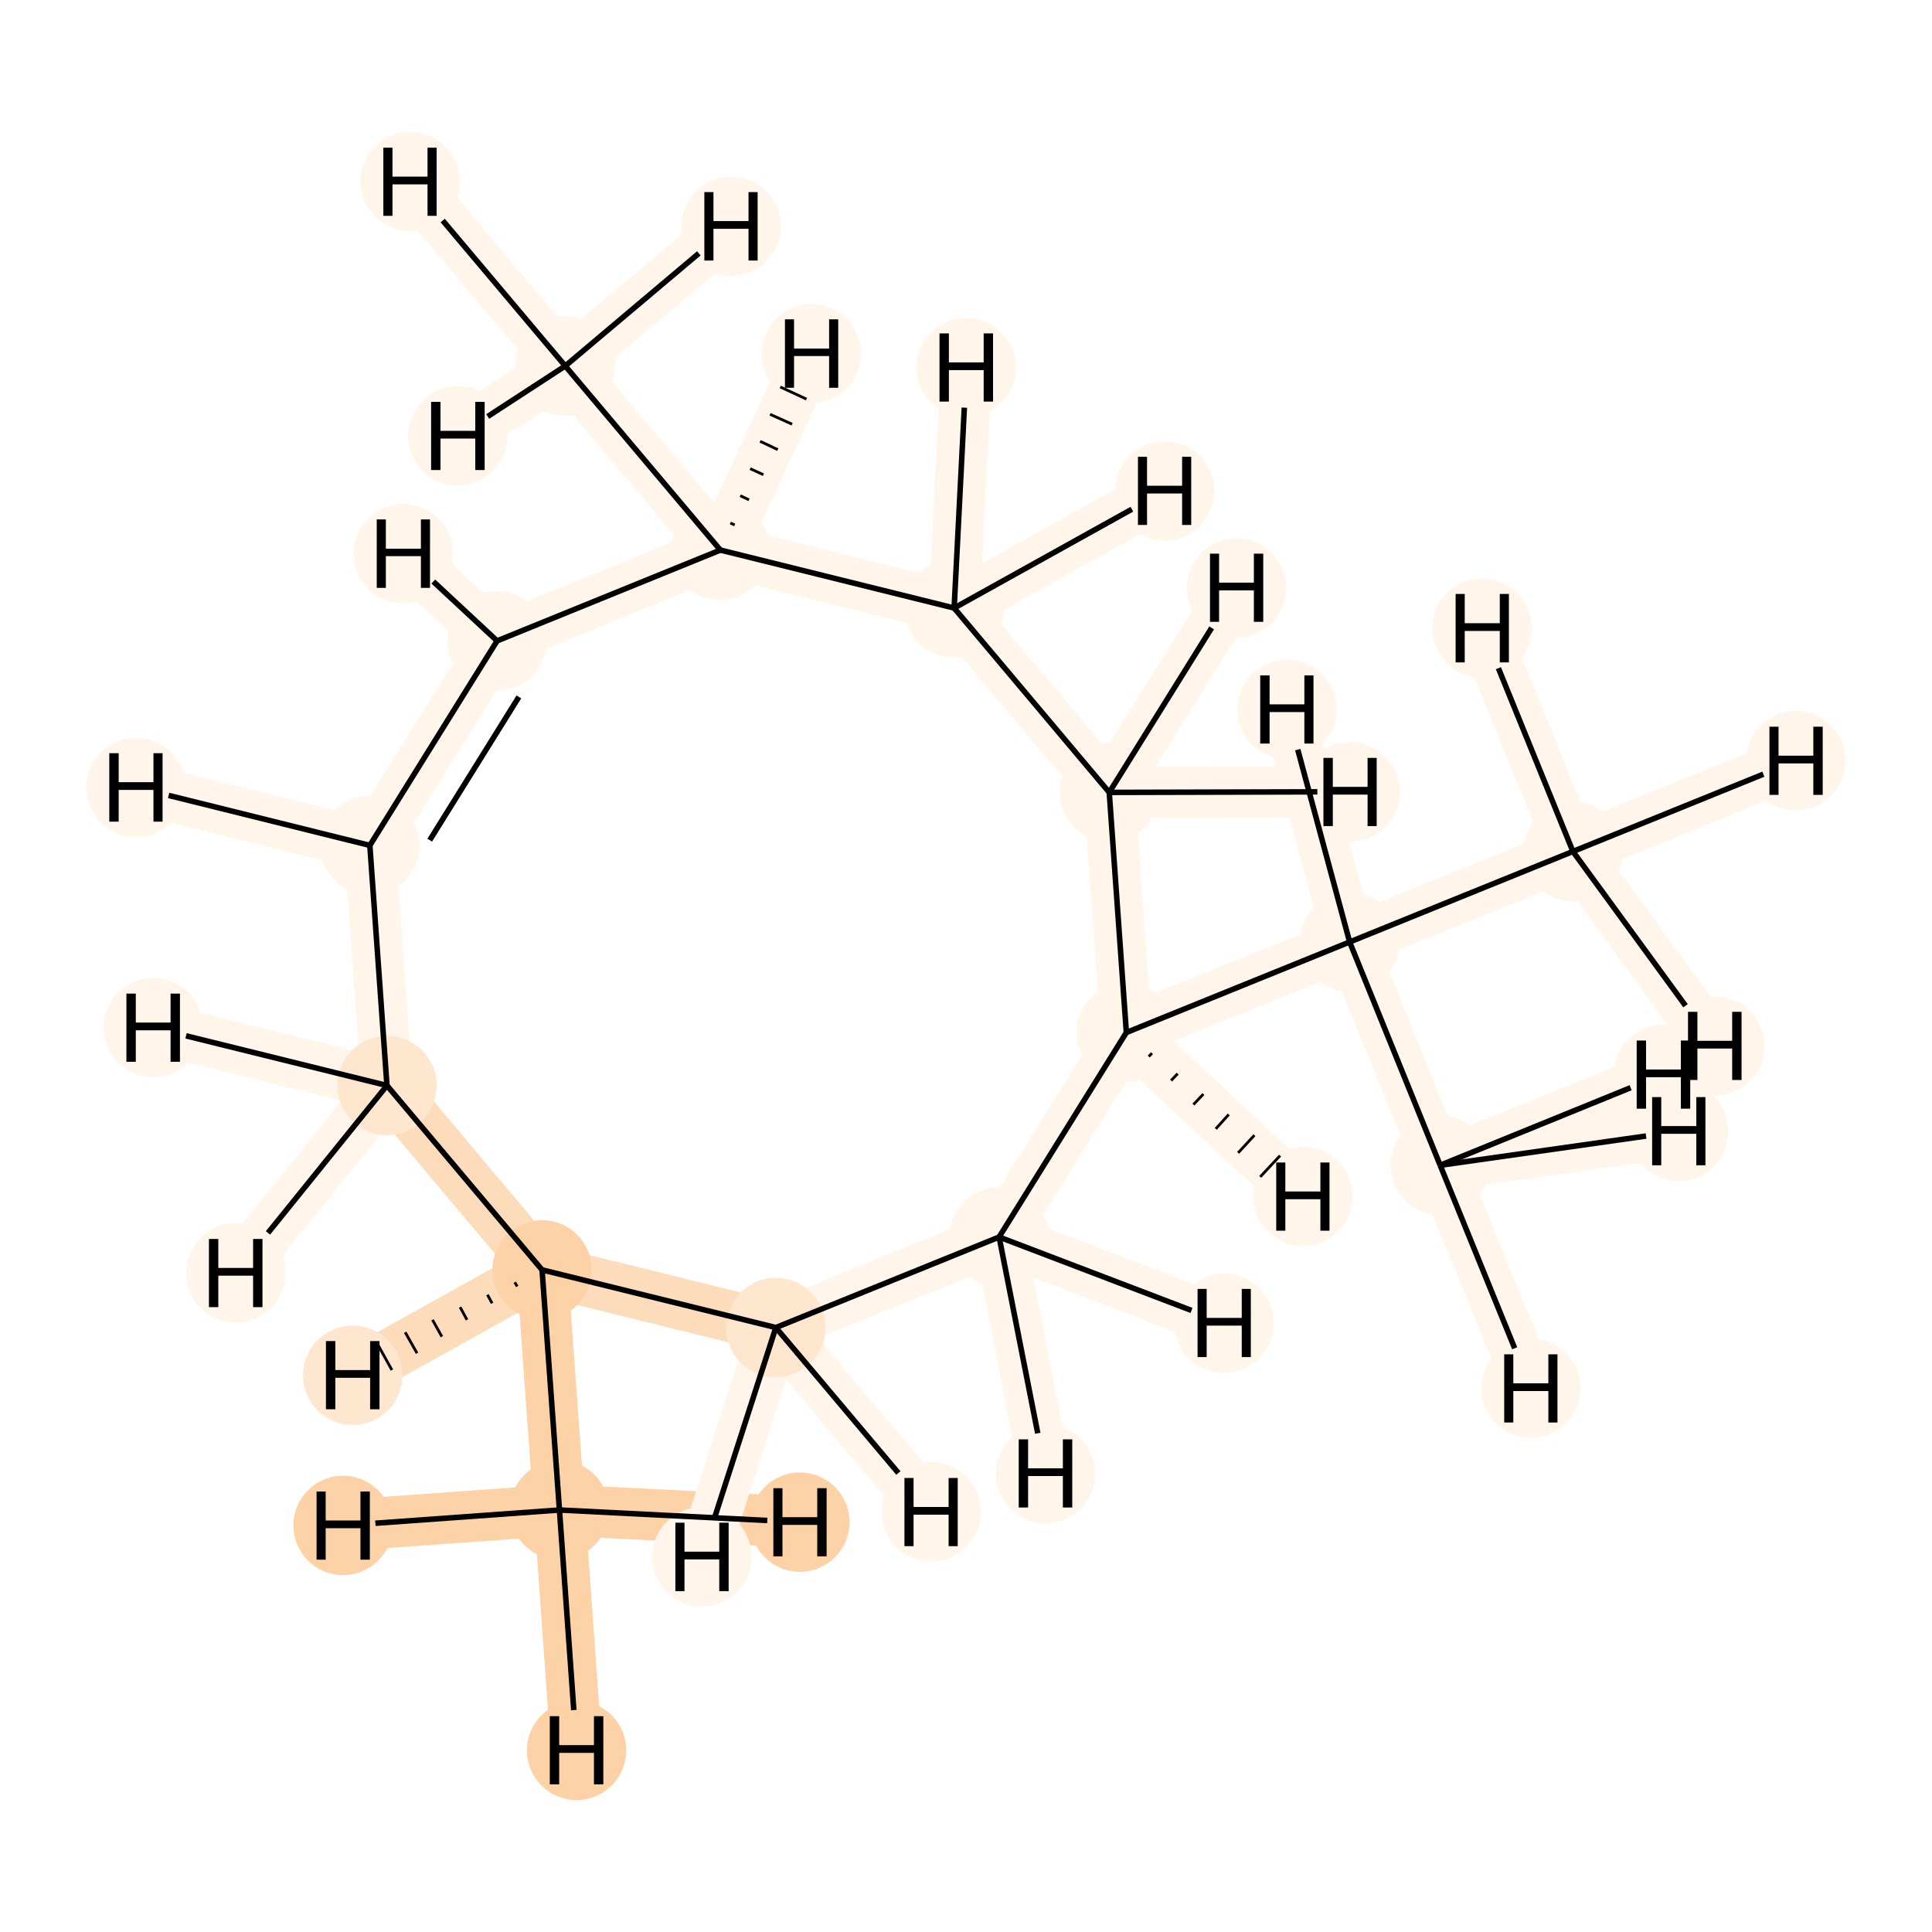 <?xml version='1.0' encoding='iso-8859-1'?>
<svg version='1.1' baseProfile='full'
              xmlns='http://www.w3.org/2000/svg'
                      xmlns:rdkit='http://www.rdkit.org/xml'
                      xmlns:xlink='http://www.w3.org/1999/xlink'
                  xml:space='preserve'
width='700px' height='700px' viewBox='0 0 700 700'>
<!-- END OF HEADER -->
<rect style='opacity:1.0;fill:#FFFFFF;stroke:none' width='700.0' height='700.0' x='0.0' y='0.0'> </rect>
<path d='M 202.7,547.1 L 196.4,460.1' style='fill:none;fill-rule:evenodd;stroke:#FDD2A7;stroke-width:18.6px;stroke-linecap:butt;stroke-linejoin:miter;stroke-opacity:1' />
<path d='M 202.7,547.1 L 208.9,634.2' style='fill:none;fill-rule:evenodd;stroke:#FDD2A7;stroke-width:18.6px;stroke-linecap:butt;stroke-linejoin:miter;stroke-opacity:1' />
<path d='M 202.7,547.1 L 124.3,552.7' style='fill:none;fill-rule:evenodd;stroke:#FDD2A7;stroke-width:18.6px;stroke-linecap:butt;stroke-linejoin:miter;stroke-opacity:1' />
<path d='M 202.7,547.1 L 289.8,551.5' style='fill:none;fill-rule:evenodd;stroke:#FDD2A7;stroke-width:18.6px;stroke-linecap:butt;stroke-linejoin:miter;stroke-opacity:1' />
<path d='M 196.4,460.1 L 140.2,393.3' style='fill:none;fill-rule:evenodd;stroke:#FDDCBB;stroke-width:18.6px;stroke-linecap:butt;stroke-linejoin:miter;stroke-opacity:1' />
<path d='M 196.4,460.1 L 281.1,481.0' style='fill:none;fill-rule:evenodd;stroke:#FDDCBB;stroke-width:18.6px;stroke-linecap:butt;stroke-linejoin:miter;stroke-opacity:1' />
<path d='M 196.4,460.1 L 127.8,498.3' style='fill:none;fill-rule:evenodd;stroke:#FDDCBB;stroke-width:18.6px;stroke-linecap:butt;stroke-linejoin:miter;stroke-opacity:1' />
<path d='M 140.2,393.3 L 134.0,306.3' style='fill:none;fill-rule:evenodd;stroke:#FFF5EB;stroke-width:18.6px;stroke-linecap:butt;stroke-linejoin:miter;stroke-opacity:1' />
<path d='M 140.2,393.3 L 85.4,461.2' style='fill:none;fill-rule:evenodd;stroke:#FFF5EB;stroke-width:18.6px;stroke-linecap:butt;stroke-linejoin:miter;stroke-opacity:1' />
<path d='M 140.2,393.3 L 55.5,372.3' style='fill:none;fill-rule:evenodd;stroke:#FFF5EB;stroke-width:18.6px;stroke-linecap:butt;stroke-linejoin:miter;stroke-opacity:1' />
<path d='M 134.0,306.3 L 180.1,232.2' style='fill:none;fill-rule:evenodd;stroke:#FFF5EB;stroke-width:18.6px;stroke-linecap:butt;stroke-linejoin:miter;stroke-opacity:1' />
<path d='M 134.0,306.3 L 49.3,285.3' style='fill:none;fill-rule:evenodd;stroke:#FFF5EB;stroke-width:18.6px;stroke-linecap:butt;stroke-linejoin:miter;stroke-opacity:1' />
<path d='M 180.1,232.2 L 261.0,199.3' style='fill:none;fill-rule:evenodd;stroke:#FFF5EB;stroke-width:18.6px;stroke-linecap:butt;stroke-linejoin:miter;stroke-opacity:1' />
<path d='M 180.1,232.2 L 146.1,200.6' style='fill:none;fill-rule:evenodd;stroke:#FFF5EB;stroke-width:18.6px;stroke-linecap:butt;stroke-linejoin:miter;stroke-opacity:1' />
<path d='M 261.0,199.3 L 204.8,132.6' style='fill:none;fill-rule:evenodd;stroke:#FFF5EB;stroke-width:18.6px;stroke-linecap:butt;stroke-linejoin:miter;stroke-opacity:1' />
<path d='M 261.0,199.3 L 345.7,220.3' style='fill:none;fill-rule:evenodd;stroke:#FFF5EB;stroke-width:18.6px;stroke-linecap:butt;stroke-linejoin:miter;stroke-opacity:1' />
<path d='M 261.0,199.3 L 294.0,128.1' style='fill:none;fill-rule:evenodd;stroke:#FFF5EB;stroke-width:18.6px;stroke-linecap:butt;stroke-linejoin:miter;stroke-opacity:1' />
<path d='M 204.8,132.6 L 148.6,65.8' style='fill:none;fill-rule:evenodd;stroke:#FFF5EB;stroke-width:18.6px;stroke-linecap:butt;stroke-linejoin:miter;stroke-opacity:1' />
<path d='M 204.8,132.6 L 264.9,82.0' style='fill:none;fill-rule:evenodd;stroke:#FFF5EB;stroke-width:18.6px;stroke-linecap:butt;stroke-linejoin:miter;stroke-opacity:1' />
<path d='M 204.8,132.6 L 165.9,157.9' style='fill:none;fill-rule:evenodd;stroke:#FFF5EB;stroke-width:18.6px;stroke-linecap:butt;stroke-linejoin:miter;stroke-opacity:1' />
<path d='M 345.7,220.3 L 401.9,287.1' style='fill:none;fill-rule:evenodd;stroke:#FFF5EB;stroke-width:18.6px;stroke-linecap:butt;stroke-linejoin:miter;stroke-opacity:1' />
<path d='M 345.7,220.3 L 350.1,133.2' style='fill:none;fill-rule:evenodd;stroke:#FFF5EB;stroke-width:18.6px;stroke-linecap:butt;stroke-linejoin:miter;stroke-opacity:1' />
<path d='M 345.7,220.3 L 422.0,177.9' style='fill:none;fill-rule:evenodd;stroke:#FFF5EB;stroke-width:18.6px;stroke-linecap:butt;stroke-linejoin:miter;stroke-opacity:1' />
<path d='M 401.9,287.1 L 408.1,374.1' style='fill:none;fill-rule:evenodd;stroke:#FFF5EB;stroke-width:18.6px;stroke-linecap:butt;stroke-linejoin:miter;stroke-opacity:1' />
<path d='M 401.9,287.1 L 448.0,213.0' style='fill:none;fill-rule:evenodd;stroke:#FFF5EB;stroke-width:18.6px;stroke-linecap:butt;stroke-linejoin:miter;stroke-opacity:1' />
<path d='M 401.9,287.1 L 489.2,286.9' style='fill:none;fill-rule:evenodd;stroke:#FFF5EB;stroke-width:18.6px;stroke-linecap:butt;stroke-linejoin:miter;stroke-opacity:1' />
<path d='M 408.1,374.1 L 362.0,448.2' style='fill:none;fill-rule:evenodd;stroke:#FFF5EB;stroke-width:18.6px;stroke-linecap:butt;stroke-linejoin:miter;stroke-opacity:1' />
<path d='M 408.1,374.1 L 489.0,341.3' style='fill:none;fill-rule:evenodd;stroke:#FFF5EB;stroke-width:18.6px;stroke-linecap:butt;stroke-linejoin:miter;stroke-opacity:1' />
<path d='M 408.1,374.1 L 472.1,433.5' style='fill:none;fill-rule:evenodd;stroke:#FFF5EB;stroke-width:18.6px;stroke-linecap:butt;stroke-linejoin:miter;stroke-opacity:1' />
<path d='M 362.0,448.2 L 281.1,481.0' style='fill:none;fill-rule:evenodd;stroke:#FFF5EB;stroke-width:18.6px;stroke-linecap:butt;stroke-linejoin:miter;stroke-opacity:1' />
<path d='M 362.0,448.2 L 443.5,479.4' style='fill:none;fill-rule:evenodd;stroke:#FFF5EB;stroke-width:18.6px;stroke-linecap:butt;stroke-linejoin:miter;stroke-opacity:1' />
<path d='M 362.0,448.2 L 378.8,533.9' style='fill:none;fill-rule:evenodd;stroke:#FFF5EB;stroke-width:18.6px;stroke-linecap:butt;stroke-linejoin:miter;stroke-opacity:1' />
<path d='M 281.1,481.0 L 337.4,547.8' style='fill:none;fill-rule:evenodd;stroke:#FFF5EB;stroke-width:18.6px;stroke-linecap:butt;stroke-linejoin:miter;stroke-opacity:1' />
<path d='M 281.1,481.0 L 254.3,564.1' style='fill:none;fill-rule:evenodd;stroke:#FFF5EB;stroke-width:18.6px;stroke-linecap:butt;stroke-linejoin:miter;stroke-opacity:1' />
<path d='M 489.0,341.3 L 569.9,308.5' style='fill:none;fill-rule:evenodd;stroke:#FFF5EB;stroke-width:18.6px;stroke-linecap:butt;stroke-linejoin:miter;stroke-opacity:1' />
<path d='M 489.0,341.3 L 521.8,422.2' style='fill:none;fill-rule:evenodd;stroke:#FFF5EB;stroke-width:18.6px;stroke-linecap:butt;stroke-linejoin:miter;stroke-opacity:1' />
<path d='M 489.0,341.3 L 466.3,257.0' style='fill:none;fill-rule:evenodd;stroke:#FFF5EB;stroke-width:18.6px;stroke-linecap:butt;stroke-linejoin:miter;stroke-opacity:1' />
<path d='M 569.9,308.5 L 650.7,275.6' style='fill:none;fill-rule:evenodd;stroke:#FFF5EB;stroke-width:18.6px;stroke-linecap:butt;stroke-linejoin:miter;stroke-opacity:1' />
<path d='M 569.9,308.5 L 621.3,379.0' style='fill:none;fill-rule:evenodd;stroke:#FFF5EB;stroke-width:18.6px;stroke-linecap:butt;stroke-linejoin:miter;stroke-opacity:1' />
<path d='M 569.9,308.5 L 537.0,227.6' style='fill:none;fill-rule:evenodd;stroke:#FFF5EB;stroke-width:18.6px;stroke-linecap:butt;stroke-linejoin:miter;stroke-opacity:1' />
<path d='M 521.8,422.2 L 554.7,503.0' style='fill:none;fill-rule:evenodd;stroke:#FFF5EB;stroke-width:18.6px;stroke-linecap:butt;stroke-linejoin:miter;stroke-opacity:1' />
<path d='M 521.8,422.2 L 608.2,409.9' style='fill:none;fill-rule:evenodd;stroke:#FFF5EB;stroke-width:18.6px;stroke-linecap:butt;stroke-linejoin:miter;stroke-opacity:1' />
<path d='M 521.8,422.2 L 602.7,389.3' style='fill:none;fill-rule:evenodd;stroke:#FFF5EB;stroke-width:18.6px;stroke-linecap:butt;stroke-linejoin:miter;stroke-opacity:1' />
<ellipse cx='202.7' cy='547.1' rx='17.5' ry='17.5'  style='fill:#FDD2A7;fill-rule:evenodd;stroke:#FDD2A7;stroke-width:1.0px;stroke-linecap:butt;stroke-linejoin:miter;stroke-opacity:1' />
<ellipse cx='196.4' cy='460.1' rx='17.5' ry='17.5'  style='fill:#FDD2A7;fill-rule:evenodd;stroke:#FDD2A7;stroke-width:1.0px;stroke-linecap:butt;stroke-linejoin:miter;stroke-opacity:1' />
<ellipse cx='140.2' cy='393.3' rx='17.5' ry='17.5'  style='fill:#FEE6CF;fill-rule:evenodd;stroke:#FEE6CF;stroke-width:1.0px;stroke-linecap:butt;stroke-linejoin:miter;stroke-opacity:1' />
<ellipse cx='134.0' cy='306.3' rx='17.5' ry='17.5'  style='fill:#FFF5EB;fill-rule:evenodd;stroke:#FFF5EB;stroke-width:1.0px;stroke-linecap:butt;stroke-linejoin:miter;stroke-opacity:1' />
<ellipse cx='180.1' cy='232.2' rx='17.5' ry='17.5'  style='fill:#FFF5EB;fill-rule:evenodd;stroke:#FFF5EB;stroke-width:1.0px;stroke-linecap:butt;stroke-linejoin:miter;stroke-opacity:1' />
<ellipse cx='261.0' cy='199.3' rx='17.5' ry='17.5'  style='fill:#FFF5EB;fill-rule:evenodd;stroke:#FFF5EB;stroke-width:1.0px;stroke-linecap:butt;stroke-linejoin:miter;stroke-opacity:1' />
<ellipse cx='204.8' cy='132.6' rx='17.5' ry='17.5'  style='fill:#FFF5EB;fill-rule:evenodd;stroke:#FFF5EB;stroke-width:1.0px;stroke-linecap:butt;stroke-linejoin:miter;stroke-opacity:1' />
<ellipse cx='345.7' cy='220.3' rx='17.5' ry='17.5'  style='fill:#FFF5EB;fill-rule:evenodd;stroke:#FFF5EB;stroke-width:1.0px;stroke-linecap:butt;stroke-linejoin:miter;stroke-opacity:1' />
<ellipse cx='401.9' cy='287.1' rx='17.5' ry='17.5'  style='fill:#FFF5EB;fill-rule:evenodd;stroke:#FFF5EB;stroke-width:1.0px;stroke-linecap:butt;stroke-linejoin:miter;stroke-opacity:1' />
<ellipse cx='408.1' cy='374.1' rx='17.5' ry='17.5'  style='fill:#FFF5EB;fill-rule:evenodd;stroke:#FFF5EB;stroke-width:1.0px;stroke-linecap:butt;stroke-linejoin:miter;stroke-opacity:1' />
<ellipse cx='362.0' cy='448.2' rx='17.5' ry='17.5'  style='fill:#FFF5EB;fill-rule:evenodd;stroke:#FFF5EB;stroke-width:1.0px;stroke-linecap:butt;stroke-linejoin:miter;stroke-opacity:1' />
<ellipse cx='281.1' cy='481.0' rx='17.5' ry='17.5'  style='fill:#FEE6CF;fill-rule:evenodd;stroke:#FEE6CF;stroke-width:1.0px;stroke-linecap:butt;stroke-linejoin:miter;stroke-opacity:1' />
<ellipse cx='489.0' cy='341.3' rx='17.5' ry='17.5'  style='fill:#FFF5EB;fill-rule:evenodd;stroke:#FFF5EB;stroke-width:1.0px;stroke-linecap:butt;stroke-linejoin:miter;stroke-opacity:1' />
<ellipse cx='569.9' cy='308.5' rx='17.5' ry='17.5'  style='fill:#FFF5EB;fill-rule:evenodd;stroke:#FFF5EB;stroke-width:1.0px;stroke-linecap:butt;stroke-linejoin:miter;stroke-opacity:1' />
<ellipse cx='521.8' cy='422.2' rx='17.5' ry='17.5'  style='fill:#FFF5EB;fill-rule:evenodd;stroke:#FFF5EB;stroke-width:1.0px;stroke-linecap:butt;stroke-linejoin:miter;stroke-opacity:1' />
<ellipse cx='208.9' cy='634.2' rx='17.5' ry='17.5'  style='fill:#FDD2A7;fill-rule:evenodd;stroke:#FDD2A7;stroke-width:1.0px;stroke-linecap:butt;stroke-linejoin:miter;stroke-opacity:1' />
<ellipse cx='124.3' cy='552.7' rx='17.5' ry='17.5'  style='fill:#FDD2A7;fill-rule:evenodd;stroke:#FDD2A7;stroke-width:1.0px;stroke-linecap:butt;stroke-linejoin:miter;stroke-opacity:1' />
<ellipse cx='289.8' cy='551.5' rx='17.5' ry='17.5'  style='fill:#FDD2A7;fill-rule:evenodd;stroke:#FDD2A7;stroke-width:1.0px;stroke-linecap:butt;stroke-linejoin:miter;stroke-opacity:1' />
<ellipse cx='127.8' cy='498.3' rx='17.5' ry='17.5'  style='fill:#FEE6CF;fill-rule:evenodd;stroke:#FEE6CF;stroke-width:1.0px;stroke-linecap:butt;stroke-linejoin:miter;stroke-opacity:1' />
<ellipse cx='85.4' cy='461.2' rx='17.5' ry='17.5'  style='fill:#FFF5EB;fill-rule:evenodd;stroke:#FFF5EB;stroke-width:1.0px;stroke-linecap:butt;stroke-linejoin:miter;stroke-opacity:1' />
<ellipse cx='55.5' cy='372.3' rx='17.5' ry='17.5'  style='fill:#FFF5EB;fill-rule:evenodd;stroke:#FFF5EB;stroke-width:1.0px;stroke-linecap:butt;stroke-linejoin:miter;stroke-opacity:1' />
<ellipse cx='49.3' cy='285.3' rx='17.5' ry='17.5'  style='fill:#FFF5EB;fill-rule:evenodd;stroke:#FFF5EB;stroke-width:1.0px;stroke-linecap:butt;stroke-linejoin:miter;stroke-opacity:1' />
<ellipse cx='146.1' cy='200.6' rx='17.5' ry='17.5'  style='fill:#FFF5EB;fill-rule:evenodd;stroke:#FFF5EB;stroke-width:1.0px;stroke-linecap:butt;stroke-linejoin:miter;stroke-opacity:1' />
<ellipse cx='294.0' cy='128.1' rx='17.5' ry='17.5'  style='fill:#FFF5EB;fill-rule:evenodd;stroke:#FFF5EB;stroke-width:1.0px;stroke-linecap:butt;stroke-linejoin:miter;stroke-opacity:1' />
<ellipse cx='148.6' cy='65.8' rx='17.5' ry='17.5'  style='fill:#FFF5EB;fill-rule:evenodd;stroke:#FFF5EB;stroke-width:1.0px;stroke-linecap:butt;stroke-linejoin:miter;stroke-opacity:1' />
<ellipse cx='264.9' cy='82.0' rx='17.5' ry='17.5'  style='fill:#FFF5EB;fill-rule:evenodd;stroke:#FFF5EB;stroke-width:1.0px;stroke-linecap:butt;stroke-linejoin:miter;stroke-opacity:1' />
<ellipse cx='165.9' cy='157.9' rx='17.5' ry='17.5'  style='fill:#FFF5EB;fill-rule:evenodd;stroke:#FFF5EB;stroke-width:1.0px;stroke-linecap:butt;stroke-linejoin:miter;stroke-opacity:1' />
<ellipse cx='350.1' cy='133.2' rx='17.5' ry='17.5'  style='fill:#FFF5EB;fill-rule:evenodd;stroke:#FFF5EB;stroke-width:1.0px;stroke-linecap:butt;stroke-linejoin:miter;stroke-opacity:1' />
<ellipse cx='422.0' cy='177.9' rx='17.5' ry='17.5'  style='fill:#FFF5EB;fill-rule:evenodd;stroke:#FFF5EB;stroke-width:1.0px;stroke-linecap:butt;stroke-linejoin:miter;stroke-opacity:1' />
<ellipse cx='448.0' cy='213.0' rx='17.5' ry='17.5'  style='fill:#FFF5EB;fill-rule:evenodd;stroke:#FFF5EB;stroke-width:1.0px;stroke-linecap:butt;stroke-linejoin:miter;stroke-opacity:1' />
<ellipse cx='489.2' cy='286.9' rx='17.5' ry='17.5'  style='fill:#FFF5EB;fill-rule:evenodd;stroke:#FFF5EB;stroke-width:1.0px;stroke-linecap:butt;stroke-linejoin:miter;stroke-opacity:1' />
<ellipse cx='472.1' cy='433.5' rx='17.5' ry='17.5'  style='fill:#FFF5EB;fill-rule:evenodd;stroke:#FFF5EB;stroke-width:1.0px;stroke-linecap:butt;stroke-linejoin:miter;stroke-opacity:1' />
<ellipse cx='443.5' cy='479.4' rx='17.5' ry='17.5'  style='fill:#FFF5EB;fill-rule:evenodd;stroke:#FFF5EB;stroke-width:1.0px;stroke-linecap:butt;stroke-linejoin:miter;stroke-opacity:1' />
<ellipse cx='378.8' cy='533.9' rx='17.5' ry='17.5'  style='fill:#FFF5EB;fill-rule:evenodd;stroke:#FFF5EB;stroke-width:1.0px;stroke-linecap:butt;stroke-linejoin:miter;stroke-opacity:1' />
<ellipse cx='337.4' cy='547.8' rx='17.5' ry='17.5'  style='fill:#FFF5EB;fill-rule:evenodd;stroke:#FFF5EB;stroke-width:1.0px;stroke-linecap:butt;stroke-linejoin:miter;stroke-opacity:1' />
<ellipse cx='254.3' cy='564.1' rx='17.5' ry='17.5'  style='fill:#FFF5EB;fill-rule:evenodd;stroke:#FFF5EB;stroke-width:1.0px;stroke-linecap:butt;stroke-linejoin:miter;stroke-opacity:1' />
<ellipse cx='466.3' cy='257.0' rx='17.5' ry='17.5'  style='fill:#FFF5EB;fill-rule:evenodd;stroke:#FFF5EB;stroke-width:1.0px;stroke-linecap:butt;stroke-linejoin:miter;stroke-opacity:1' />
<ellipse cx='650.7' cy='275.6' rx='17.5' ry='17.5'  style='fill:#FFF5EB;fill-rule:evenodd;stroke:#FFF5EB;stroke-width:1.0px;stroke-linecap:butt;stroke-linejoin:miter;stroke-opacity:1' />
<ellipse cx='621.3' cy='379.0' rx='17.5' ry='17.5'  style='fill:#FFF5EB;fill-rule:evenodd;stroke:#FFF5EB;stroke-width:1.0px;stroke-linecap:butt;stroke-linejoin:miter;stroke-opacity:1' />
<ellipse cx='537.0' cy='227.6' rx='17.5' ry='17.5'  style='fill:#FFF5EB;fill-rule:evenodd;stroke:#FFF5EB;stroke-width:1.0px;stroke-linecap:butt;stroke-linejoin:miter;stroke-opacity:1' />
<ellipse cx='554.7' cy='503.0' rx='17.5' ry='17.5'  style='fill:#FFF5EB;fill-rule:evenodd;stroke:#FFF5EB;stroke-width:1.0px;stroke-linecap:butt;stroke-linejoin:miter;stroke-opacity:1' />
<ellipse cx='608.2' cy='409.9' rx='17.5' ry='17.5'  style='fill:#FFF5EB;fill-rule:evenodd;stroke:#FFF5EB;stroke-width:1.0px;stroke-linecap:butt;stroke-linejoin:miter;stroke-opacity:1' />
<ellipse cx='602.7' cy='389.3' rx='17.5' ry='17.5'  style='fill:#FFF5EB;fill-rule:evenodd;stroke:#FFF5EB;stroke-width:1.0px;stroke-linecap:butt;stroke-linejoin:miter;stroke-opacity:1' />
<path class='bond-0 atom-0 atom-1' d='M 202.7,547.1 L 196.4,460.1' style='fill:none;fill-rule:evenodd;stroke:#000000;stroke-width:2.0px;stroke-linecap:butt;stroke-linejoin:miter;stroke-opacity:1' />
<path class='bond-15 atom-0 atom-15' d='M 202.7,547.1 L 207.9,619.6' style='fill:none;fill-rule:evenodd;stroke:#000000;stroke-width:2.0px;stroke-linecap:butt;stroke-linejoin:miter;stroke-opacity:1' />
<path class='bond-16 atom-0 atom-16' d='M 202.7,547.1 L 136.0,551.9' style='fill:none;fill-rule:evenodd;stroke:#000000;stroke-width:2.0px;stroke-linecap:butt;stroke-linejoin:miter;stroke-opacity:1' />
<path class='bond-17 atom-0 atom-17' d='M 202.7,547.1 L 278.0,550.9' style='fill:none;fill-rule:evenodd;stroke:#000000;stroke-width:2.0px;stroke-linecap:butt;stroke-linejoin:miter;stroke-opacity:1' />
<path class='bond-1 atom-1 atom-2' d='M 196.4,460.1 L 140.2,393.3' style='fill:none;fill-rule:evenodd;stroke:#000000;stroke-width:2.0px;stroke-linecap:butt;stroke-linejoin:miter;stroke-opacity:1' />
<path class='bond-14 atom-11 atom-1' d='M 281.1,481.0 L 196.4,460.1' style='fill:none;fill-rule:evenodd;stroke:#000000;stroke-width:2.0px;stroke-linecap:butt;stroke-linejoin:miter;stroke-opacity:1' />
<path class='bond-18 atom-1 atom-18' d='M 186.5,464.6 L 187.4,466.1' style='fill:none;fill-rule:evenodd;stroke:#000000;stroke-width:1.0px;stroke-linecap:butt;stroke-linejoin:miter;stroke-opacity:1' />
<path class='bond-18 atom-1 atom-18' d='M 176.6,469.1 L 178.3,472.2' style='fill:none;fill-rule:evenodd;stroke:#000000;stroke-width:1.0px;stroke-linecap:butt;stroke-linejoin:miter;stroke-opacity:1' />
<path class='bond-18 atom-1 atom-18' d='M 166.7,473.6 L 169.2,478.2' style='fill:none;fill-rule:evenodd;stroke:#000000;stroke-width:1.0px;stroke-linecap:butt;stroke-linejoin:miter;stroke-opacity:1' />
<path class='bond-18 atom-1 atom-18' d='M 156.7,478.2 L 160.1,484.3' style='fill:none;fill-rule:evenodd;stroke:#000000;stroke-width:1.0px;stroke-linecap:butt;stroke-linejoin:miter;stroke-opacity:1' />
<path class='bond-18 atom-1 atom-18' d='M 146.8,482.7 L 151.1,490.3' style='fill:none;fill-rule:evenodd;stroke:#000000;stroke-width:1.0px;stroke-linecap:butt;stroke-linejoin:miter;stroke-opacity:1' />
<path class='bond-18 atom-1 atom-18' d='M 136.9,487.2 L 142.0,496.4' style='fill:none;fill-rule:evenodd;stroke:#000000;stroke-width:1.0px;stroke-linecap:butt;stroke-linejoin:miter;stroke-opacity:1' />
<path class='bond-2 atom-2 atom-3' d='M 140.2,393.3 L 134.0,306.3' style='fill:none;fill-rule:evenodd;stroke:#000000;stroke-width:2.0px;stroke-linecap:butt;stroke-linejoin:miter;stroke-opacity:1' />
<path class='bond-19 atom-2 atom-19' d='M 140.2,393.3 L 97.1,446.7' style='fill:none;fill-rule:evenodd;stroke:#000000;stroke-width:2.0px;stroke-linecap:butt;stroke-linejoin:miter;stroke-opacity:1' />
<path class='bond-20 atom-2 atom-20' d='M 140.2,393.3 L 67.4,375.3' style='fill:none;fill-rule:evenodd;stroke:#000000;stroke-width:2.0px;stroke-linecap:butt;stroke-linejoin:miter;stroke-opacity:1' />
<path class='bond-3 atom-3 atom-4' d='M 134.0,306.3 L 180.1,232.2' style='fill:none;fill-rule:evenodd;stroke:#000000;stroke-width:2.0px;stroke-linecap:butt;stroke-linejoin:miter;stroke-opacity:1' />
<path class='bond-3 atom-3 atom-4' d='M 155.7,304.4 L 188.0,252.5' style='fill:none;fill-rule:evenodd;stroke:#000000;stroke-width:2.0px;stroke-linecap:butt;stroke-linejoin:miter;stroke-opacity:1' />
<path class='bond-21 atom-3 atom-21' d='M 134.0,306.3 L 61.1,288.2' style='fill:none;fill-rule:evenodd;stroke:#000000;stroke-width:2.0px;stroke-linecap:butt;stroke-linejoin:miter;stroke-opacity:1' />
<path class='bond-4 atom-4 atom-5' d='M 180.1,232.2 L 261.0,199.3' style='fill:none;fill-rule:evenodd;stroke:#000000;stroke-width:2.0px;stroke-linecap:butt;stroke-linejoin:miter;stroke-opacity:1' />
<path class='bond-22 atom-4 atom-22' d='M 180.1,232.2 L 157.0,210.7' style='fill:none;fill-rule:evenodd;stroke:#000000;stroke-width:2.0px;stroke-linecap:butt;stroke-linejoin:miter;stroke-opacity:1' />
<path class='bond-5 atom-5 atom-6' d='M 261.0,199.3 L 204.8,132.6' style='fill:none;fill-rule:evenodd;stroke:#000000;stroke-width:2.0px;stroke-linecap:butt;stroke-linejoin:miter;stroke-opacity:1' />
<path class='bond-6 atom-5 atom-7' d='M 261.0,199.3 L 345.7,220.3' style='fill:none;fill-rule:evenodd;stroke:#000000;stroke-width:2.0px;stroke-linecap:butt;stroke-linejoin:miter;stroke-opacity:1' />
<path class='bond-23 atom-5 atom-23' d='M 266.2,190.2 L 264.6,189.5' style='fill:none;fill-rule:evenodd;stroke:#000000;stroke-width:1.0px;stroke-linecap:butt;stroke-linejoin:miter;stroke-opacity:1' />
<path class='bond-23 atom-5 atom-23' d='M 271.4,181.1 L 268.2,179.6' style='fill:none;fill-rule:evenodd;stroke:#000000;stroke-width:1.0px;stroke-linecap:butt;stroke-linejoin:miter;stroke-opacity:1' />
<path class='bond-23 atom-5 atom-23' d='M 276.6,172.0 L 271.8,169.8' style='fill:none;fill-rule:evenodd;stroke:#000000;stroke-width:1.0px;stroke-linecap:butt;stroke-linejoin:miter;stroke-opacity:1' />
<path class='bond-23 atom-5 atom-23' d='M 281.8,162.9 L 275.4,159.9' style='fill:none;fill-rule:evenodd;stroke:#000000;stroke-width:1.0px;stroke-linecap:butt;stroke-linejoin:miter;stroke-opacity:1' />
<path class='bond-23 atom-5 atom-23' d='M 287.0,153.7 L 279.0,150.1' style='fill:none;fill-rule:evenodd;stroke:#000000;stroke-width:1.0px;stroke-linecap:butt;stroke-linejoin:miter;stroke-opacity:1' />
<path class='bond-23 atom-5 atom-23' d='M 292.2,144.6 L 282.7,140.2' style='fill:none;fill-rule:evenodd;stroke:#000000;stroke-width:1.0px;stroke-linecap:butt;stroke-linejoin:miter;stroke-opacity:1' />
<path class='bond-24 atom-6 atom-24' d='M 204.8,132.6 L 160.4,79.9' style='fill:none;fill-rule:evenodd;stroke:#000000;stroke-width:2.0px;stroke-linecap:butt;stroke-linejoin:miter;stroke-opacity:1' />
<path class='bond-25 atom-6 atom-25' d='M 204.8,132.6 L 253.2,91.8' style='fill:none;fill-rule:evenodd;stroke:#000000;stroke-width:2.0px;stroke-linecap:butt;stroke-linejoin:miter;stroke-opacity:1' />
<path class='bond-26 atom-6 atom-26' d='M 204.8,132.6 L 176.7,150.9' style='fill:none;fill-rule:evenodd;stroke:#000000;stroke-width:2.0px;stroke-linecap:butt;stroke-linejoin:miter;stroke-opacity:1' />
<path class='bond-7 atom-7 atom-8' d='M 345.7,220.3 L 401.9,287.1' style='fill:none;fill-rule:evenodd;stroke:#000000;stroke-width:2.0px;stroke-linecap:butt;stroke-linejoin:miter;stroke-opacity:1' />
<path class='bond-27 atom-7 atom-27' d='M 345.7,220.3 L 349.4,147.7' style='fill:none;fill-rule:evenodd;stroke:#000000;stroke-width:2.0px;stroke-linecap:butt;stroke-linejoin:miter;stroke-opacity:1' />
<path class='bond-28 atom-7 atom-28' d='M 345.7,220.3 L 410.1,184.5' style='fill:none;fill-rule:evenodd;stroke:#000000;stroke-width:2.0px;stroke-linecap:butt;stroke-linejoin:miter;stroke-opacity:1' />
<path class='bond-8 atom-8 atom-9' d='M 401.9,287.1 L 408.1,374.1' style='fill:none;fill-rule:evenodd;stroke:#000000;stroke-width:2.0px;stroke-linecap:butt;stroke-linejoin:miter;stroke-opacity:1' />
<path class='bond-29 atom-8 atom-29' d='M 401.9,287.1 L 439.0,227.5' style='fill:none;fill-rule:evenodd;stroke:#000000;stroke-width:2.0px;stroke-linecap:butt;stroke-linejoin:miter;stroke-opacity:1' />
<path class='bond-30 atom-8 atom-30' d='M 401.9,287.1 L 477.3,286.9' style='fill:none;fill-rule:evenodd;stroke:#000000;stroke-width:2.0px;stroke-linecap:butt;stroke-linejoin:miter;stroke-opacity:1' />
<path class='bond-9 atom-9 atom-10' d='M 408.1,374.1 L 362.0,448.2' style='fill:none;fill-rule:evenodd;stroke:#000000;stroke-width:2.0px;stroke-linecap:butt;stroke-linejoin:miter;stroke-opacity:1' />
<path class='bond-11 atom-9 atom-12' d='M 408.1,374.1 L 489.0,341.3' style='fill:none;fill-rule:evenodd;stroke:#000000;stroke-width:2.0px;stroke-linecap:butt;stroke-linejoin:miter;stroke-opacity:1' />
<path class='bond-31 atom-9 atom-31' d='M 416.2,382.8 L 417.4,381.6' style='fill:none;fill-rule:evenodd;stroke:#000000;stroke-width:1.0px;stroke-linecap:butt;stroke-linejoin:miter;stroke-opacity:1' />
<path class='bond-31 atom-9 atom-31' d='M 424.3,391.5 L 426.7,389.0' style='fill:none;fill-rule:evenodd;stroke:#000000;stroke-width:1.0px;stroke-linecap:butt;stroke-linejoin:miter;stroke-opacity:1' />
<path class='bond-31 atom-9 atom-31' d='M 432.4,400.2 L 436.0,396.4' style='fill:none;fill-rule:evenodd;stroke:#000000;stroke-width:1.0px;stroke-linecap:butt;stroke-linejoin:miter;stroke-opacity:1' />
<path class='bond-31 atom-9 atom-31' d='M 440.5,409.0 L 445.2,403.8' style='fill:none;fill-rule:evenodd;stroke:#000000;stroke-width:1.0px;stroke-linecap:butt;stroke-linejoin:miter;stroke-opacity:1' />
<path class='bond-31 atom-9 atom-31' d='M 448.6,417.7 L 454.5,411.3' style='fill:none;fill-rule:evenodd;stroke:#000000;stroke-width:1.0px;stroke-linecap:butt;stroke-linejoin:miter;stroke-opacity:1' />
<path class='bond-31 atom-9 atom-31' d='M 456.6,426.4 L 463.8,418.7' style='fill:none;fill-rule:evenodd;stroke:#000000;stroke-width:1.0px;stroke-linecap:butt;stroke-linejoin:miter;stroke-opacity:1' />
<path class='bond-10 atom-10 atom-11' d='M 362.0,448.2 L 281.1,481.0' style='fill:none;fill-rule:evenodd;stroke:#000000;stroke-width:2.0px;stroke-linecap:butt;stroke-linejoin:miter;stroke-opacity:1' />
<path class='bond-32 atom-10 atom-32' d='M 362.0,448.2 L 431.7,474.8' style='fill:none;fill-rule:evenodd;stroke:#000000;stroke-width:2.0px;stroke-linecap:butt;stroke-linejoin:miter;stroke-opacity:1' />
<path class='bond-33 atom-10 atom-33' d='M 362.0,448.2 L 376.0,519.3' style='fill:none;fill-rule:evenodd;stroke:#000000;stroke-width:2.0px;stroke-linecap:butt;stroke-linejoin:miter;stroke-opacity:1' />
<path class='bond-34 atom-11 atom-34' d='M 281.1,481.0 L 325.5,533.7' style='fill:none;fill-rule:evenodd;stroke:#000000;stroke-width:2.0px;stroke-linecap:butt;stroke-linejoin:miter;stroke-opacity:1' />
<path class='bond-35 atom-11 atom-35' d='M 281.1,481.0 L 259.0,549.6' style='fill:none;fill-rule:evenodd;stroke:#000000;stroke-width:2.0px;stroke-linecap:butt;stroke-linejoin:miter;stroke-opacity:1' />
<path class='bond-12 atom-12 atom-13' d='M 489.0,341.3 L 569.9,308.5' style='fill:none;fill-rule:evenodd;stroke:#000000;stroke-width:2.0px;stroke-linecap:butt;stroke-linejoin:miter;stroke-opacity:1' />
<path class='bond-13 atom-12 atom-14' d='M 489.0,341.3 L 521.8,422.2' style='fill:none;fill-rule:evenodd;stroke:#000000;stroke-width:2.0px;stroke-linecap:butt;stroke-linejoin:miter;stroke-opacity:1' />
<path class='bond-36 atom-12 atom-36' d='M 489.0,341.3 L 470.2,271.6' style='fill:none;fill-rule:evenodd;stroke:#000000;stroke-width:2.0px;stroke-linecap:butt;stroke-linejoin:miter;stroke-opacity:1' />
<path class='bond-37 atom-13 atom-37' d='M 569.9,308.5 L 638.9,280.5' style='fill:none;fill-rule:evenodd;stroke:#000000;stroke-width:2.0px;stroke-linecap:butt;stroke-linejoin:miter;stroke-opacity:1' />
<path class='bond-38 atom-13 atom-38' d='M 569.9,308.5 L 610.7,364.4' style='fill:none;fill-rule:evenodd;stroke:#000000;stroke-width:2.0px;stroke-linecap:butt;stroke-linejoin:miter;stroke-opacity:1' />
<path class='bond-39 atom-13 atom-39' d='M 569.9,308.5 L 542.9,242.1' style='fill:none;fill-rule:evenodd;stroke:#000000;stroke-width:2.0px;stroke-linecap:butt;stroke-linejoin:miter;stroke-opacity:1' />
<path class='bond-40 atom-14 atom-40' d='M 521.8,422.2 L 548.8,488.5' style='fill:none;fill-rule:evenodd;stroke:#000000;stroke-width:2.0px;stroke-linecap:butt;stroke-linejoin:miter;stroke-opacity:1' />
<path class='bond-41 atom-14 atom-41' d='M 521.8,422.2 L 596.4,411.6' style='fill:none;fill-rule:evenodd;stroke:#000000;stroke-width:2.0px;stroke-linecap:butt;stroke-linejoin:miter;stroke-opacity:1' />
<path class='bond-42 atom-14 atom-42' d='M 521.8,422.2 L 590.8,394.1' style='fill:none;fill-rule:evenodd;stroke:#000000;stroke-width:2.0px;stroke-linecap:butt;stroke-linejoin:miter;stroke-opacity:1' />
<path  class='atom-15' d='M 199.2 621.8
L 202.6 621.8
L 202.6 632.3
L 215.2 632.3
L 215.2 621.8
L 218.6 621.8
L 218.6 646.5
L 215.2 646.5
L 215.2 635.1
L 202.6 635.1
L 202.6 646.5
L 199.2 646.5
L 199.2 621.8
' fill='#000000'/>
<path  class='atom-16' d='M 114.7 540.4
L 118.0 540.4
L 118.0 550.9
L 130.6 550.9
L 130.6 540.4
L 134.0 540.4
L 134.0 565.1
L 130.6 565.1
L 130.6 553.7
L 118.0 553.7
L 118.0 565.1
L 114.7 565.1
L 114.7 540.4
' fill='#000000'/>
<path  class='atom-17' d='M 280.2 539.2
L 283.5 539.2
L 283.5 549.7
L 296.1 549.7
L 296.1 539.2
L 299.5 539.2
L 299.5 563.9
L 296.1 563.9
L 296.1 552.5
L 283.5 552.5
L 283.5 563.9
L 280.2 563.9
L 280.2 539.2
' fill='#000000'/>
<path  class='atom-18' d='M 118.1 485.9
L 121.5 485.9
L 121.5 496.4
L 134.1 496.4
L 134.1 485.9
L 137.5 485.9
L 137.5 510.6
L 134.1 510.6
L 134.1 499.2
L 121.5 499.2
L 121.5 510.6
L 118.1 510.6
L 118.1 485.9
' fill='#000000'/>
<path  class='atom-19' d='M 75.7 448.9
L 79.1 448.9
L 79.1 459.4
L 91.7 459.4
L 91.7 448.9
L 95.1 448.9
L 95.1 473.6
L 91.7 473.6
L 91.7 462.2
L 79.1 462.2
L 79.1 473.6
L 75.7 473.6
L 75.7 448.9
' fill='#000000'/>
<path  class='atom-20' d='M 45.8 360.0
L 49.2 360.0
L 49.2 370.5
L 61.8 370.5
L 61.8 360.0
L 65.2 360.0
L 65.2 384.7
L 61.8 384.7
L 61.8 373.3
L 49.2 373.3
L 49.2 384.7
L 45.8 384.7
L 45.8 360.0
' fill='#000000'/>
<path  class='atom-21' d='M 39.6 272.9
L 43.0 272.9
L 43.0 283.4
L 55.6 283.4
L 55.6 272.9
L 58.9 272.9
L 58.9 297.7
L 55.6 297.7
L 55.6 286.2
L 43.0 286.2
L 43.0 297.7
L 39.6 297.7
L 39.6 272.9
' fill='#000000'/>
<path  class='atom-22' d='M 136.5 188.2
L 139.8 188.2
L 139.8 198.8
L 152.5 198.8
L 152.5 188.2
L 155.8 188.2
L 155.8 213.0
L 152.5 213.0
L 152.5 201.5
L 139.8 201.5
L 139.8 213.0
L 136.5 213.0
L 136.5 188.2
' fill='#000000'/>
<path  class='atom-23' d='M 284.4 115.7
L 287.7 115.7
L 287.7 126.3
L 300.4 126.3
L 300.4 115.7
L 303.7 115.7
L 303.7 140.5
L 300.4 140.5
L 300.4 129.0
L 287.7 129.0
L 287.7 140.5
L 284.4 140.5
L 284.4 115.7
' fill='#000000'/>
<path  class='atom-24' d='M 138.9 53.5
L 142.2 53.5
L 142.2 64.0
L 154.9 64.0
L 154.9 53.5
L 158.2 53.5
L 158.2 78.2
L 154.9 78.2
L 154.9 66.8
L 142.2 66.8
L 142.2 78.2
L 138.9 78.2
L 138.9 53.5
' fill='#000000'/>
<path  class='atom-25' d='M 255.2 69.6
L 258.5 69.6
L 258.5 80.1
L 271.2 80.1
L 271.2 69.6
L 274.5 69.6
L 274.5 94.4
L 271.2 94.4
L 271.2 82.9
L 258.5 82.9
L 258.5 94.4
L 255.2 94.4
L 255.2 69.6
' fill='#000000'/>
<path  class='atom-26' d='M 156.2 145.6
L 159.6 145.6
L 159.6 156.1
L 172.2 156.1
L 172.2 145.6
L 175.6 145.6
L 175.6 170.3
L 172.2 170.3
L 172.2 158.9
L 159.6 158.9
L 159.6 170.3
L 156.2 170.3
L 156.2 145.6
' fill='#000000'/>
<path  class='atom-27' d='M 340.4 120.8
L 343.8 120.8
L 343.8 131.3
L 356.4 131.3
L 356.4 120.8
L 359.8 120.8
L 359.8 145.5
L 356.4 145.5
L 356.4 134.1
L 343.8 134.1
L 343.8 145.5
L 340.4 145.5
L 340.4 120.8
' fill='#000000'/>
<path  class='atom-28' d='M 412.3 165.5
L 415.6 165.5
L 415.6 176.0
L 428.3 176.0
L 428.3 165.5
L 431.6 165.5
L 431.6 190.2
L 428.3 190.2
L 428.3 178.8
L 415.6 178.8
L 415.6 190.2
L 412.3 190.2
L 412.3 165.5
' fill='#000000'/>
<path  class='atom-29' d='M 438.4 200.6
L 441.7 200.6
L 441.7 211.1
L 454.3 211.1
L 454.3 200.6
L 457.7 200.6
L 457.7 225.3
L 454.3 225.3
L 454.3 213.9
L 441.7 213.9
L 441.7 225.3
L 438.4 225.3
L 438.4 200.6
' fill='#000000'/>
<path  class='atom-30' d='M 479.5 274.6
L 482.9 274.6
L 482.9 285.1
L 495.5 285.1
L 495.5 274.6
L 498.8 274.6
L 498.8 299.3
L 495.5 299.3
L 495.5 287.9
L 482.9 287.9
L 482.9 299.3
L 479.5 299.3
L 479.5 274.6
' fill='#000000'/>
<path  class='atom-31' d='M 462.4 421.2
L 465.7 421.2
L 465.7 431.7
L 478.4 431.7
L 478.4 421.2
L 481.7 421.2
L 481.7 445.9
L 478.4 445.9
L 478.4 434.5
L 465.7 434.5
L 465.7 445.9
L 462.4 445.9
L 462.4 421.2
' fill='#000000'/>
<path  class='atom-32' d='M 433.9 467.0
L 437.2 467.0
L 437.2 477.5
L 449.9 477.5
L 449.9 467.0
L 453.2 467.0
L 453.2 491.7
L 449.9 491.7
L 449.9 480.3
L 437.2 480.3
L 437.2 491.7
L 433.9 491.7
L 433.9 467.0
' fill='#000000'/>
<path  class='atom-33' d='M 369.1 521.5
L 372.5 521.5
L 372.5 532.0
L 385.1 532.0
L 385.1 521.5
L 388.5 521.5
L 388.5 546.2
L 385.1 546.2
L 385.1 534.8
L 372.5 534.8
L 372.5 546.2
L 369.1 546.2
L 369.1 521.5
' fill='#000000'/>
<path  class='atom-34' d='M 327.7 535.5
L 331.0 535.5
L 331.0 546.0
L 343.7 546.0
L 343.7 535.5
L 347.0 535.5
L 347.0 560.2
L 343.7 560.2
L 343.7 548.8
L 331.0 548.8
L 331.0 560.2
L 327.7 560.2
L 327.7 535.5
' fill='#000000'/>
<path  class='atom-35' d='M 244.7 551.7
L 248.0 551.7
L 248.0 562.2
L 260.6 562.2
L 260.6 551.7
L 264.0 551.7
L 264.0 576.5
L 260.6 576.5
L 260.6 565.0
L 248.0 565.0
L 248.0 576.5
L 244.7 576.5
L 244.7 551.7
' fill='#000000'/>
<path  class='atom-36' d='M 456.6 244.7
L 460.0 244.7
L 460.0 255.2
L 472.6 255.2
L 472.6 244.7
L 475.9 244.7
L 475.9 269.4
L 472.6 269.4
L 472.6 258.0
L 460.0 258.0
L 460.0 269.4
L 456.6 269.4
L 456.6 244.7
' fill='#000000'/>
<path  class='atom-37' d='M 641.1 263.3
L 644.4 263.3
L 644.4 273.8
L 657.0 273.8
L 657.0 263.3
L 660.4 263.3
L 660.4 288.0
L 657.0 288.0
L 657.0 276.6
L 644.4 276.6
L 644.4 288.0
L 641.1 288.0
L 641.1 263.3
' fill='#000000'/>
<path  class='atom-38' d='M 611.6 366.6
L 615.0 366.6
L 615.0 377.1
L 627.6 377.1
L 627.6 366.6
L 631.0 366.6
L 631.0 391.3
L 627.6 391.3
L 627.6 379.9
L 615.0 379.9
L 615.0 391.3
L 611.6 391.3
L 611.6 366.6
' fill='#000000'/>
<path  class='atom-39' d='M 527.4 215.2
L 530.7 215.2
L 530.7 225.8
L 543.4 225.8
L 543.4 215.2
L 546.7 215.2
L 546.7 240.0
L 543.4 240.0
L 543.4 228.6
L 530.7 228.6
L 530.7 240.0
L 527.4 240.0
L 527.4 215.2
' fill='#000000'/>
<path  class='atom-40' d='M 545.0 490.7
L 548.3 490.7
L 548.3 501.2
L 561.0 501.2
L 561.0 490.7
L 564.3 490.7
L 564.3 515.4
L 561.0 515.4
L 561.0 504.0
L 548.3 504.0
L 548.3 515.4
L 545.0 515.4
L 545.0 490.7
' fill='#000000'/>
<path  class='atom-41' d='M 598.6 397.5
L 601.9 397.5
L 601.9 408.0
L 614.6 408.0
L 614.6 397.5
L 617.9 397.5
L 617.9 422.2
L 614.6 422.2
L 614.6 410.8
L 601.9 410.8
L 601.9 422.2
L 598.6 422.2
L 598.6 397.5
' fill='#000000'/>
<path  class='atom-42' d='M 593.0 377.0
L 596.4 377.0
L 596.4 387.5
L 609.0 387.5
L 609.0 377.0
L 612.4 377.0
L 612.4 401.7
L 609.0 401.7
L 609.0 390.3
L 596.4 390.3
L 596.4 401.7
L 593.0 401.7
L 593.0 377.0
' fill='#000000'/>
</svg>
